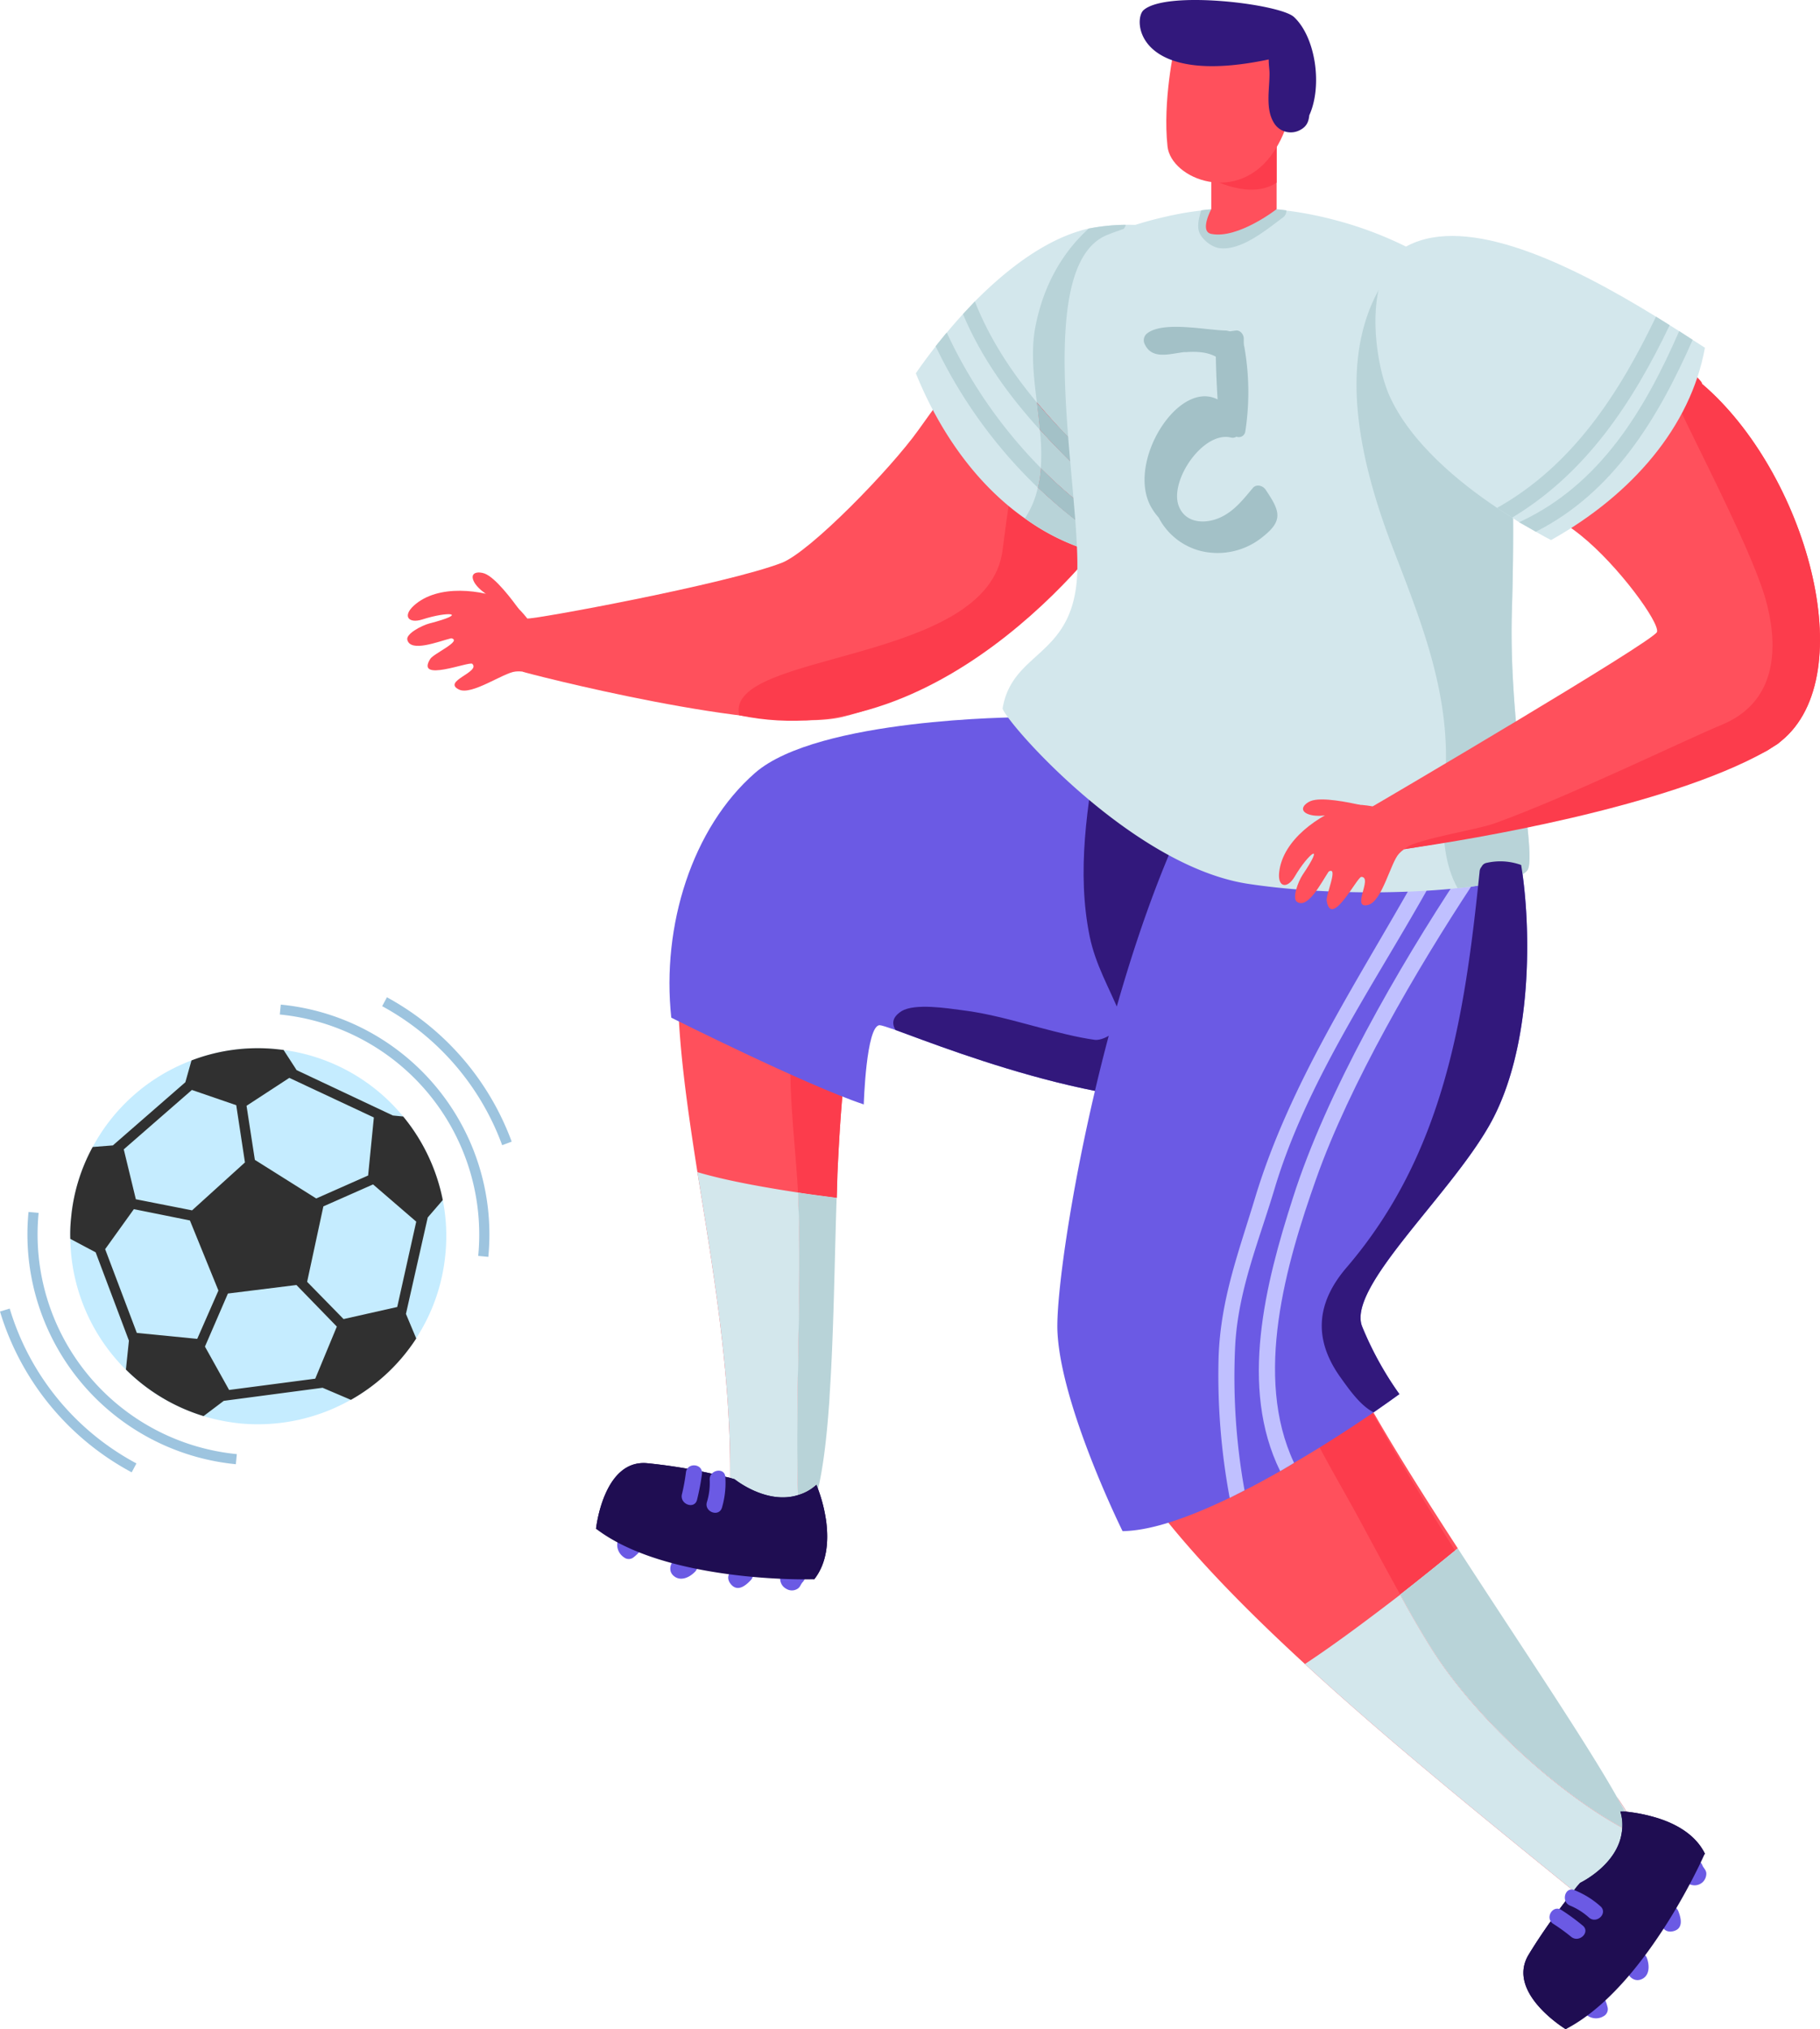 <svg xmlns="http://www.w3.org/2000/svg" width="919.1" height="1024.7" viewBox="0 -0.02 919.109 1024.72" style=""><g><title>summerlic11_300244590</title><g data-name="Layer 2"><path d="M565.9 259.6c5.5-14.2-12.4-35.3-12.4-35.3s8.2-18.3 16.6-40.4c13-34.4 12.4-71.2-5.2-67.4-28.7 6-72.2 59.9-101 100.5-14 19.7-54.7 61.6-69.1 67.2-28 10.8-125.9 28.8-128.5 28.1 0 0-1.5 21.7-2.3 26.9-.1.3 122.9 32.2 161.5 22.8 42.2-10.2 89.2-43.8 107.3-75.2 5.1-2.9 10.1-5.7 14.6-8.6 8.8-5.7 15.8-11.7 18.5-18.6z" fill="#ff505c"></path><g fill="#ff505c"><path d="M256.9 303.5c-13.6-5.9-35.7-8.7-47.9 2.3-5.9 5.4-2.6 9.2 4.3 7 13.3-4.3 23.8-3.2 3.6 2-4.1 1.1-12 5.3-11.2 8.3 1.7 6.5 15.7.8 22.2-.8 5.7 1.3-8.9 7.7-10.6 10.4-7.7 12.2 19.7 1.1 21.2 2.5 4.3 4.2-15.4 8.8-6.7 13 6.4 3.1 22.4-8.5 28.5-9.1s8.7 2.5 12.2-2.1c7.8-10.4-9.9-31-15.6-33.5z"></path><path d="M262 307.5c-3.4-4.6-11.7-15.8-17.3-17.9-3.1-1.1-7.4-.7-5.6 3.6 1.1 2.6 3.8 4.9 6 6.5s3.7 3.7 5.8 5 11.5 3.4 11.1 2.8z"></path></g><path d="M553.5 224.3s17.9 21.1 12.4 35.3c-2.7 6.9-87.5 123.7-192.6 101.6-7.5-32.5 125.7-25.5 133-83.4 20-159.3 52.9-159.2 52.9-159.2s4.7 32.8 10.9 65.3c-8.4 22.1-16.6 40.4-16.6 40.4z" fill="#fc3c4c"></path><path d="M619.1 135.2c-6.1-16.7-30.1-21.9-50.6-21.7a101.7 101.7 0 0 0-18.7 1.9 42.9 42.9 0 0 0-4.9 1.3c-19.6 6-38 20.8-52.6 35.5l-6 6.4q-4.4 4.8-8.1 9.3c-2.1 2.4-3.9 4.7-5.6 6.9-5.1 6.5-8.6 11.5-10.1 13.7 12.5 30.8 31.4 56.7 55.1 73.3a111.4 111.4 0 0 0 31.3 15.9c.7-.7 1.3-1.5 2-2.3s2.4-2.9 3.7-4.3 3.4-4.2 5.1-6.3c34.5-41.2 72.3-94.5 59.4-129.6zm-94 81.8c-.4-4.6-1-9.3-1.5-14a353.6 353.6 0 0 0 25.1 26.9h.1c.1 3.9.2 7.8.4 11.6-8.4-8-16.5-16.1-24.1-24.5zm-1 29.2a55.1 55.1 0 0 0 1.5-9.9 249.5 249.5 0 0 0 24.3 21.4c.3 3.6.4 7 .6 10.4a253.5 253.5 0 0 1-26.4-21.9z" fill="#d3e7ec"></path><path d="M549.9 257.7c-.2-5.4-.5-10.8-.7-16.2-8.4-8-16.5-16.1-24.1-24.5a104.5 104.5 0 0 1 .5 19.3 249.5 249.5 0 0 0 24.3 21.4zm.6 10.4a253.5 253.5 0 0 1-26.4-21.9 44.9 44.9 0 0 1-6.5 15.5 111.4 111.4 0 0 0 31.3 15.9c.7-.7 1.3-1.5 2-2.3-.1-2.3-.3-4.7-.4-7.2zm18-154.6a101.7 101.7 0 0 0-18.7 1.9c-14.4 13.1-23.3 30.4-27 50-2.2 11.9-.8 24.8.8 37.6a353.6 353.6 0 0 0 25.1 26.9c-1.2-39.9.9-81.1 19.4-115.3a2.1 2.1 0 0 0 .4-1.1z" fill="#b8d3d8"></path><path d="M524.1 246.2a256.5 256.5 0 0 0 26.4 22l-.6-10.5a236.8 236.8 0 0 1-24.3-21.4 55.1 55.1 0 0 1-1.5 9.9z" fill="#a3c1c7"></path><path d="M472.5 174.8a246.2 246.2 0 0 0 51.6 71.4 55.1 55.1 0 0 0 1.5-9.9 243 243 0 0 1-47.5-68.4z" fill="#b8d3d8"></path><path d="M523.5 203.1c.6 4.6 1.2 9.3 1.6 13.9 7.6 8.4 15.7 16.5 24.1 24.5-.2-3.8-.4-7.7-.4-11.6h-.1c-8.8-8.7-17.3-17.4-25.2-26.8z" fill="#a3c1c7"></path><path d="M486.3 158.6c9.3 22.1 23 41 38.8 58.4-.4-4.6-1-9.3-1.6-13.9-12.7-15.3-23.7-31.9-31.2-50.9z" fill="#b8d3d8"></path><path d="M368.4 759.3l34.7-2.8 9-.8c.4-1.2.7-2.5 1-3.7l-.8-2.1a23.3 23.3 0 0 1-9.3 5.1c-1.5-43.1 1.9-106.7.1-149.1 0-1.2 0-2.5-.1-3.7 7 1.1 13.7 1.9 19.5 2.7.1-4 .3-8 .4-12 1.1-23.7 2.6-46 5.3-63.7.3-2.2.7-4.2 1.1-6.3a56 56 0 0 1 1.2-5.9q.6-2.8 1.2-5.4a5.5 5.5 0 0 1 .8-1.5.8.8 0 0 1 .2-.5l1.1-1.1c11.3-9.8 63.1-2.3 110.4 26.7 29.1 17.8 59.3 22.1 84.7 11.2l3.7-1.6c.3-.3.8-.4 1.2-.7a77.8 77.8 0 0 0 24.1-19.7 37.6 37.6 0 0 0 2.5-3.1c4.4-5.8-22.3-106.4-49-136.5-8.2-9.2-16.4-11.8-23.7-2.8 0 0-213.6-58.6-241.6 73.4-8.2 38.7-1.9 85.5 6.1 136.5 7.8 48.6 16.9 101.2 16.5 154.4 0 4.3-.1 8.7-.3 13z" fill="#ff505c"></path><path d="M403.1 757.4c5.8.6 7.8-.1 9-1.7s.7-2.5 1-3.7l-.8-2.1a23.3 23.3 0 0 1-9.3 5.1 7.6 7.6 0 0 0 .1 1.5 1.4 1.4 0 0 0 0 .9zm.8-258.4c-9.2 31.2-2.6 70.7-.9 103.2 7 1.1 13.7 1.9 19.5 2.7h.1c.1-4.1.2-8 .3-12 1.1-23.7 2.6-46 5.3-63.7.3-2.2.7-4.2 1.1-6.3a56 56 0 0 1 1.2-5.9q.6-2.8 1.2-5.4a5.5 5.5 0 0 1 .8-1.5.8.8 0 0 1 .2-.5l1.1-1.1c11-8.5 59.5 5.1 110.4 26.7 34.4 14.7 61.8 20.1 84.7 11.2l3.7-1.6 1.3-.6c8.6-4.3 16.6-10.8 24-19.8a37.6 37.6 0 0 0 2.5-3.1c-15.3-9.7-18.6-62.1-32.7-59.9-6.5 1-16.8 10.4-26.9 20.1-9.9 9.4-19.8 19.3-25.6 21.8-20.7 8.6-31.7.5-49.4-10.2-30.3-18-102.9-58.3-121.9 5.9z" fill="#fc3c4c"></path><path d="M339 513.9s67.8 34 97.2 43.8c0 0 1.2-39.8 8-40 .9 0 3.6.9 8 2.4 28.9 10.5 125.8 49.2 186.2 32 69.5-19.7-41.7-165.4-41.7-165.4l-41.9-12.6-39.8-11.9s-102 .4-133.7 28.1S334 467.4 339 513.9z" fill="#6b5ae4"></path><path d="M452.2 520.1c28.9 10.5 125.8 49.2 186.2 32 69.5-19.7-41.7-165.4-41.7-165.4l-41.9-12.6c-5.7 32.5-11.2 66.1-4.5 98.8 3 14.5 9.9 25.9 15.3 39.2 1.3 9.5-9.4 13.5-12.7 13-9.3-1.3-18.7-3.8-27.9-6.2-12.9-3.4-25.9-7.2-39.3-8.8-7-.9-23.7-3.6-30.4.5-4.7 3-5 6.2-3.1 9.5z" fill="#32187c"></path><path d="M625 376.4s-8.9 19.8-20.3 50.6h-.1c-7 18.8-15 41.8-22.6 67-26.1 86.8-47.1 199.4-5.2 257.6 20.3 28.5 49.2 58.4 82.2 88.7 42.7 39.3 92.2 79.2 138.9 117.2l5.1 4.1s11.1-9.2 22.5-30.6q1.1-1.1 0-4.8a66.5 66.5 0 0 0-4.6-10.7 46 46 0 0 1 0 8.3c-34.9-18.7-76.4-57.1-97.8-91.1-5.6-8.9-10.9-18.1-16-27.5 10.5-8.2 20.1-16 27.7-22.2l1.4-1.1c-25.4-39.1-48.8-76.9-58.9-100.1-.7-1.5-1.3-3.1-1.8-4.5s-1.4-3.7-1.9-5.4c-11.3-36.7 90.5-132.2 79.1-217.5-2.3-17.1 8.6-9.7-.3-20.2-20-24.1-46.2-51.8-70.5-66.2-22.8-13.6-44.1-15.6-56.9 8.4z" fill="#ff505c"></path><path d="M733.4 445c-3.1 3.2-.3 8.2 2.9 7.9 15.2 59.8-24.4 112.3-57.9 154.1-23.7 29.6-40.2 57.8-24.6 97 9.1 23.1 22.6 44.3 34.1 65.9 6.4 11.8 12.7 23.7 19.2 35.3 10.5-8.2 20.1-16 27.7-22.2-24.9-39.5-47.6-77.8-57.5-101.2-.7-1.5-1.3-3.1-1.8-4.5s-1.4-3.7-1.9-5.4c-11.3-36.7 91-109 79.6-194.2-2.4-17.2 8.1-33-.8-43.5a36.9 36.9 0 0 0-19 10.8zm88 469.9c-1.4-2.4-3.1-4.9-5-7.7 1.7 3 3.2 5.8 4.5 8.3a46 46 0 0 1 0 8.3l4.6 2.4 4.1 2c.1-.5-2.8-5.3-8.1-13.2z" fill="#fc3c4c"></path><path d="M534 672c1.5 37.8 32.9 101.2 32.9 101.2 14.9-.2 34.3-7.3 54-16.8l7.6-3.8c6.1-3 12.1-6.4 18-9.7 2.3-1.4 4.8-2.7 7-4.2 16.2-9.4 30.5-18.9 40.2-25.5l7.7-5.4 5.3-3.8a169 169 0 0 1-18.8-34.1c-7.9-19.8 44.3-66 64.6-102.3 21.8-39 20.8-99.5 15.7-130.8a86.1 86.1 0 0 0-4.1-16.6c-1.6-3.9-54.1-141.3-124.7-69.8S532.6 634.3 534 672z" fill="#6b5ae4"></path><path d="M707.1 805.2c5.1 9.4 10.4 18.6 16 27.5 21.4 34 62.9 72.4 97.8 91.1a46 46 0 0 0 0-8.3c-1.3-2.5-2.8-5.3-4.5-8.3a.3.3 0 0 1-.1-.2c-16.1-28.5-49.5-77.8-80.1-125.1l-1.4 1.1c-7.6 6.2-17.2 14-27.7 22.2z" fill="#b8d3d8"></path><path d="M659 840.3c42.7 39.3 92.2 79.2 138.9 117.2-1.1 1.5-2.9 3.9-5.1 7.1l15.3 12.5 38.3-51.7c-9.4-8.3-21.9-10.1-24.9-10.4h-.1c-1.4-2.4-3.1-4.9-5-7.7 1.7 3 3.2 5.8 4.5 8.3a46 46 0 0 1 0 8.3c-34.9-18.7-76.4-57.1-97.8-91.1-5.6-8.9-10.9-18.1-16-27.5-15.6 12-32.9 25-48.1 35z" fill="#d3e7ec"></path><path d="M403 755a23.3 23.3 0 0 0 9.3-5.1l.8 2.1c2.6-11 4.3-25.3 5.5-41.6.2-2.1.3-4.3.4-6.5 2-29.8 2.4-65.5 3.5-99-5.8-.8-12.5-1.6-19.5-2.7.1 1.2.1 2.5.1 3.7 1.8 42.4-1.6 106-.1 149.1z" fill="#b8d3d8"></path><path d="M354 765.9l63.3 3a78.1 78.1 0 0 0-4.2-16.9l-.8-2.1a23.3 23.3 0 0 1-9.3 5.1c-1.5-43.1 1.9-106.7.1-149.1 0-1.2 0-2.5-.1-3.7-17.1-2.6-36.3-6-50.8-10.3 7.8 48.6 16.9 101.2 16.5 154.4-3.1-.7-9.2-2.2-16.7-3.7z" fill="#d3e7ec"></path><path d="M301 772c24.2 10 104.9 24.6 110 25.5h.2c6.6-8.4 7.2-19.4 6.1-28.7a78.1 78.1 0 0 0-4.2-16.9l-.8-2.1a23.3 23.3 0 0 1-9.3 5.2c-16 5-32-8-32-8l-2.3-.7c-3.1-.7-9.2-2.2-16.7-3.7s-16.2-2.8-25.1-3.7C304.7 736.8 301 772 301 772z" fill="#1f0d52"></path><path d="M395.1 792.3a4.4 4.4 0 0 1 7.3-.7c3-.2 5.8 4.3 3 7.3-1.1 1.1-1.2 2.6-2.8 3.5a5.3 5.3 0 0 1-5.2.1c-4.1-2-4.1-6.6-2.3-10.2z" fill="#6b5ae4"></path><path d="M372 791.2a4 4 0 0 1 3-.2c3.4-1.7 7.3 3.6 4.1 7s-6.9 5.7-10 2-.3-7.3 2.9-8.8z" fill="#6b5ae4"></path><path d="M343.3 785.7a4 4 0 0 1 4.1.8c3.4-.9 6.7 4 3.6 7.2s-7.7 5-11 1.9-.7-8.4 3.3-9.9z" fill="#6b5ae4"></path><path d="M316.5 773.4a4.2 4.2 0 0 1 5.5 2.9c2.3.8 4 3.4 2.1 5.9a22.2 22.2 0 0 1-4 4.1 3.9 3.9 0 0 1-4.9.2c-5.1-3.4-4.6-10.8 1.3-13.1z" fill="#6b5ae4"></path><path d="M301 772c35.1 26.8 105.6 25.7 110 25.5h.2c6.6-8.4 7.2-19.4 6.1-28.7a78.1 78.1 0 0 0-4.2-16.9l-.8-2.1a23.3 23.3 0 0 1-9.3 5.2c-16 5-32-8-32-8l-2.3-.7c-3.1-.7-9.2-2.2-16.7-3.7s-16.2-2.8-25.1-3.7C304.7 736.8 301 772 301 772z" fill="#1f0d52"></path><path d="M357 758.5a32.9 32.9 0 0 0 1.4-11.2c-.3-5.1 7.6-6.6 7.9-1.4a44.5 44.5 0 0 1-1.7 15.4c-1.5 5-9.1 2.2-7.6-2.8z" fill="#6b5ae4"></path><path d="M344.4 754.5a101.3 101.3 0 0 0 2-11c.7-5.2 8.7-4.4 8.1.8a120.8 120.8 0 0 1-2.5 13.1c-1.3 5-8.9 2.2-7.6-2.9z" fill="#6b5ae4"></path><path d="M790.7 1024.7c19.4-17.6 67.1-84.3 70.1-88.4l.2-.2c-4.7-9.6-14.4-14.9-23.3-17.8a83.7 83.7 0 0 0-17.1-3.5h-2.3a23 23 0 0 1 .7 10.6c-2.3 16.5-21 25.4-21 25.4l-1.6 1.8c-1.9 2.5-5.9 7.4-10.4 13.6s-9.5 13.4-14.1 21c-11.4 19.2 18.8 37.5 18.8 37.5z" fill="#1f0d52"></path><path d="M849.3 948.4a4.4 4.4 0 0 1 2.5-6.9c1.1-2.9 6.4-3.4 7.9.4.6 1.5 1.8 2.2 2 4a6 6 0 0 1-2.1 4.8c-3.6 2.8-7.8.9-10.3-2.3z" fill="#6b5ae4"></path><path d="M838.4 968.7a3.7 3.7 0 0 1 1.1-2.7c0-3.9 6.4-5.1 8.1-.8s2.2 8.8-2.5 10-6.6-2.8-6.7-6.5z" fill="#6b5ae4"></path><path d="M821.2 992.4a3.9 3.9 0 0 1 2.5-3.4c.6-3.4 6.5-4.3 8-.2s1.3 9.2-3 10.8-7.9-3-7.5-7.2z" fill="#6b5ae4"></path><path d="M798.6 1011.3a4.3 4.3 0 0 1 5-3.8c1.7-1.7 4.8-2.1 6.2.8a20.7 20.7 0 0 1 2 5.2 4 4 0 0 1-1.9 4.6 7.4 7.4 0 0 1-11.3-6.8z" fill="#6b5ae4"></path><path d="M790.7 1024.7c39.3-20.3 68.4-84.4 70.1-88.4l.2-.2c-4.7-9.6-14.4-14.9-23.3-17.8a83.7 83.7 0 0 0-17.1-3.5h-2.3a23 23 0 0 1 .7 10.6c-2.3 16.5-21 25.4-21 25.4l-1.6 1.8c-1.9 2.5-5.9 7.4-10.4 13.6s-9.5 13.4-14.1 21c-11.4 19.2 18.8 37.5 18.8 37.5z" fill="#1f0d52"></path><path d="M802.4 968.3a33.3 33.3 0 0 0-9.5-6c-4.7-1.9-2.6-9.8 2.2-7.8a44.2 44.2 0 0 1 13.2 8.2c3.8 3.5-2 9.1-5.9 5.6z" fill="#6b5ae4"></path><path d="M793.5 978.1a95.5 95.5 0 0 0-9.1-6.6c-4.4-2.8-.3-9.8 4.1-7a106.9 106.9 0 0 1 10.8 7.9c4 3.3-1.8 8.9-5.8 5.7z" fill="#6b5ae4"></path><path d="M736.9 442.2c-30.7 46.4-67.1 109.5-84 162.8-13.9 43.2-27.2 95.6-6.4 137.9 2.3-1.4 4.7-2.7 7-4.2-20.5-43.6-4.1-100.3 11.2-143.5 16.9-47.8 50.9-106 78.7-148.2 2.8-4.3-3.6-9.2-6.5-4.8z" fill="#c0c0ff"></path><path d="M713.6 445.6c-29.1 51.5-62.3 101.8-79.6 158.7-8.4 27.9-17.6 51.6-18.6 81.1a337.5 337.5 0 0 0 5.6 71l7.5-3.8a322.8 322.8 0 0 1-4.7-73.5c1.6-27.9 11.9-52.2 19.8-78.6 16-53.6 49.2-101.7 76.5-150.1 2.5-4.5-3.9-9.4-6.5-4.8z" fill="#c0c0ff"></path><path d="M771.6 439c-2 4.1-15.8 7.5-35.5 9.5-29.1 3.1-71.1 3.1-105.9-2.2-58.2-8.9-121.2-80.4-123.9-88.5 4.9-29.1 34.9-25.7 37.6-66.2.8-12.8-1.2-33.3-3.2-55.9-4.3-48.5-8.1-106.4 18.5-117.1 2-.8 3.8-1.5 5.7-2.1a171.6 171.6 0 0 1 23.4-7 152.8 152.8 0 0 1 18.3-3.2c2.8-.4 5.7-.6 8.4-.8a155 155 0 0 1 25.5 0c3 .1 6.1.4 9.1.8a183 183 0 0 1 23.4 4.5 187.6 187.6 0 0 1 39.6 15l2.8 1.4a180.8 180.8 0 0 1 20.6 12.2c4 2.7 7.5 5.2 10.6 7.6 16.2 12.5 19.1 90.3 16.9 161.8-1.7 59.9 12.4 120.9 8.1 130.2z" fill="#d3e7ec"></path><path d="M703.5 277c14.4 37.4 28.8 72.9 26.5 114-1.2 19.6-3.3 40.5 6.1 57.5 19.7-2 33.5-5.4 35.5-9.5 4.3-9.3-9.8-70.3-8.1-130.2 2.2-71.6-.7-149.3-16.9-161.8-3.1-2.4-6.6-4.9-10.6-7.6a180.8 180.8 0 0 0-20.6-12.3l-2.8-1.4c-42.5 39.1-27.8 102.7-9.1 151.3z" fill="#b8d3d8"></path><path d="M899.5 374.2l-1.7 1.4-5.5 3.5-5.3 2.6c-50.1 24.5-147.9 42.2-172.1 46.2l-5.7.9c0-.2-.2-.3-.3-.5-3.4-5.1-15.7-21.1-15.7-21.1 2.4-1.3 142.2-83.5 143.6-88.1s-19.3-33.3-38.4-48.7c-29.6-23.9-69.1-29.1-86.5-68.2-8-17.7-14.3-64 7.3-75.5 23.3-12.6 79.7 20.2 113.5 44.3 16.2 11.7 27.2 21.3 26.8 22.8 52.5 44.7 81.2 147 40 180.4z" fill="#ff505c"></path><path d="M859.5 193.8c.4-1.5-10.6-11.1-26.8-22.8 7.5 24.3 52.3 103.7 59.8 134.8 6 24.4 3.1 49.4-23 60.2-18 7.4-77.1 36.2-114.5 49.7-10.5 3.7-35.6 7.1-46.1 12.6.1.2.3.3.3.5l5.7-.9c24.8-3.6 126.3-19.9 177.4-48.8l5.5-3.5 1.7-1.4c41.2-33.4 12.5-135.7-40-180.4z" fill="#fc3c4c"></path><g fill="#ff505c"><path d="M680.2 406.8c-14 4.6-32.4 17.2-34.2 33.6-.9 7.9 4.2 8.5 7.8 2.3 7.1-12.1 15.7-18.2 4-.9-2.3 3.5-5.4 11.9-2.8 13.6 5.5 3.8 12.3-9.8 16-15.3 5.1-2.8-1.5 11.6-1 14.8 2.3 14.2 15.4-12.2 17.5-12.1 6 .2-5.6 16.7 3.6 14.1 6.9-2 11.2-21.2 15.3-25.7s8.2-3.9 7.7-9.7c-1-12.9-27.9-16.6-33.9-14.7z"></path><path d="M686.7 406.4c-5.6-1.2-19.3-4.1-24.8-1.9-3 1.2-6 4.4-1.8 6.4 2.6 1.2 6.1 1.2 8.8.9s5.2.3 7.6-.1 10.9-5.1 10.2-5.3z"></path></g><path d="M701.8 200.1c10.6 23.4 34.7 43.3 54.3 56.4l7.5 4.9 3.6 2.3 8.4 4.8c3.6 2.1 6.3 3.5 7.7 4.2 40.9-22.9 70.5-57.3 77.7-97.1l-6.2-4-6.8-4.4-4.8-3-6.9-4.3c-43.4-26.7-94.9-51.7-125.5-35.8-23 11.9-17.1 58.3-9 76z" fill="#d3e7ec"></path><path d="M767.2 263.7l8.4 4.8c39.3-19.9 61.8-57.4 79.2-96.9l-6.8-4.4c-17.3 39.6-39.8 77.5-80.6 96.4z" fill="#b8d3d8"></path><path d="M756.1 256.5l7.5 4.9c37.5-22.5 61-58.3 79.6-97.2l-6.9-4.3c-18.5 38.5-41.7 74.7-79.8 96.3z" fill="#b8d3d8"></path><path d="M649.6 106.2a4 4 0 0 1-1.7 3.6c-8.1 6-21 16.9-32 15.5-3.8-.5-8.1-3.8-9.9-7.2s-.5-8.1.6-11.9c2.8-.4 5.7-.6 8.4-.8a3.9 3.9 0 0 1-.2 1.4c-.6 2.5-2.5 6.1-.8 8.5 3 4 9.8.1 12.8-1.4 4.8-2.3 9.3-5.5 13.7-8.5 3 .1 6.1.4 9.1.8z" fill="#b8d3d8"></path><g><path d="M224.9 633.5a93 93 0 0 0-1.3-27.5 95.5 95.5 0 0 0-20-42.2 94.3 94.3 0 0 0-60.4-33.6l-3.6-.4a93.5 93.5 0 0 0-42.9 5.7 94.5 94.5 0 0 0-49.9 43.7A92.3 92.3 0 0 0 35.9 615a75.7 75.7 0 0 0-.4 10.6 95 95 0 0 0 67.2 89.5 101 101 0 0 0 18.5 3.7 95.3 95.3 0 0 0 88.9-42.9 94 94 0 0 0 14.8-42.4z" fill="#c5ecff"></path><path d="M223.6 606a95.5 95.5 0 0 0-20-42.2l-5.2-.5-48.6-22.9-6.6-10.2-3.6-.4a93.5 93.5 0 0 0-42.9 5.7l-3.1 11L57 578.4l-10.2.8A92.3 92.3 0 0 0 35.9 615a75.7 75.7 0 0 0-.4 10.6l12.8 6.8L65.1 677l-1.5 14.4v.2a94.9 94.9 0 0 0 39.2 23.5l10.2-7.7 49.9-6.6 14.3 6.1a95 95 0 0 0 33-31l-5.2-12.4 11-48.7zm-120.1 74l11.6-26.8 34.6-4.3 20.4 21-10.9 26.3-43.5 5.7zm-50.4-49.2l14.5-20.2 28.3 5.7 14.4 35.4-10.7 24.4-30.5-3zm66.2-72.7l4.4 28.9L97 611.2l-28.4-5.6-6.1-25.2 34.4-30zm66.6 35.5l-26.2 11.6-31-19.5-4.2-27.3 21.6-14.1 42.7 20zm24.3 23.3l-9.6 43.1-27.1 6.1-18.4-18.8 8.2-38.1 25.1-11.1z" fill="#303030"></path><path d="M14.4 612a116.6 116.6 0 0 0 104.7 127.4l.5-5.1A111.5 111.5 0 0 1 19.5 612.5z" fill="#9dc4df"></path><path d="M141.8 507.3l-.5 5a111.7 111.7 0 0 1 100.2 121.9l5.1.5a116.6 116.6 0 0 0-104.8-127.4z" fill="#9dc4df"></path><path d="M195.4 503.6l-2.4 4.5a131.4 131.4 0 0 1 60.6 70.2l4.8-1.8a137 137 0 0 0-63-72.9z" fill="#9dc4df"></path><path d="M4.9 660.8L0 662.3a137 137 0 0 0 66.5 81.2l2.4-4.5a131.5 131.5 0 0 1-64-78.2z" fill="#9dc4df"></path></g><path d="M676.7 695.2c4.3 6 10.2 14.6 17 18l7.7-5.4 5.3-3.8a169 169 0 0 1-18.8-34.1c-7.9-19.8 44.3-66 64.6-102.3 21.8-39 20.8-99.5 15.7-130.8a30.9 30.9 0 0 0-17.3-1.1 3.5 3.5 0 0 0-2.7 2 4 4 0 0 0-1 2.5c-7.5 73.3-17.9 142.4-67.2 199.9-15 17.5-17 35.7-3.3 55.1z" fill="#32187c"></path><path d="M614.9 201.7q-.7-10.8-.9-21.6c-4.2-2.3-9.5-2.7-14.9-2.3h-1.2c-7.4.9-16.1 3.9-19.8-4a4.4 4.4 0 0 1 1.4-5.6c8.3-6.2 30-1.4 39.8-1.3l1.8.4 3-.4c2.2-.3 4 2 4 4s0 2.2.1 3.3.1.2.1.4a130.5 130.5 0 0 1 .6 43.2 3.3 3.3 0 0 1-4.5 2.7 3.6 3.6 0 0 1-2.9.4c-13.9-3.2-30.9 21.6-26.3 34.4 3.3 9 13.2 9.4 20.6 6.2s12.1-9.4 16.9-15.1c1.8-2.1 5-1.2 6.4.8 7.2 10.7 9.2 15.5-1.3 23.8a36 36 0 0 1-31.1 7.3 33.1 33.1 0 0 1-21.6-17 29.8 29.8 0 0 1-3.8-5.3c-12.6-22.4 13.6-64.6 33.6-54.3z" fill="#a3c1c7"></path><path d="M611.7 79.6v26s-6.1 11.3 0 12.5c13.5 2.7 33-12.5 33-12.5V65.9z" fill="#ff505c"></path><path d="M644.7 92.2V68s-16.8 21.4-33 22.3c0 0 19.6 10.9 33 1.9z" fill="#fc3c4c"></path><path d="M593.1 24s-6 26.9-3.5 49.9c1.7 16.4 35.8 30.3 54 2.2s3.4-60.6 3.4-60.6z" fill="#ff505c"></path><path d="M640.7 30c0 2.2.3 4.5.4 6.3.2 7.9-2.2 18.1 2 25.3a9.9 9.9 0 0 0 13.7 3.9c3.3-1.8 4.1-4.4 4.4-7.3 6.7-14.7 3.3-39.3-7.7-49.6-6.9-6.6-64.5-13.7-76-3.5-5.5 4.9-3.5 39 63.2 24.9z" fill="#32187c"></path></g></g></svg>